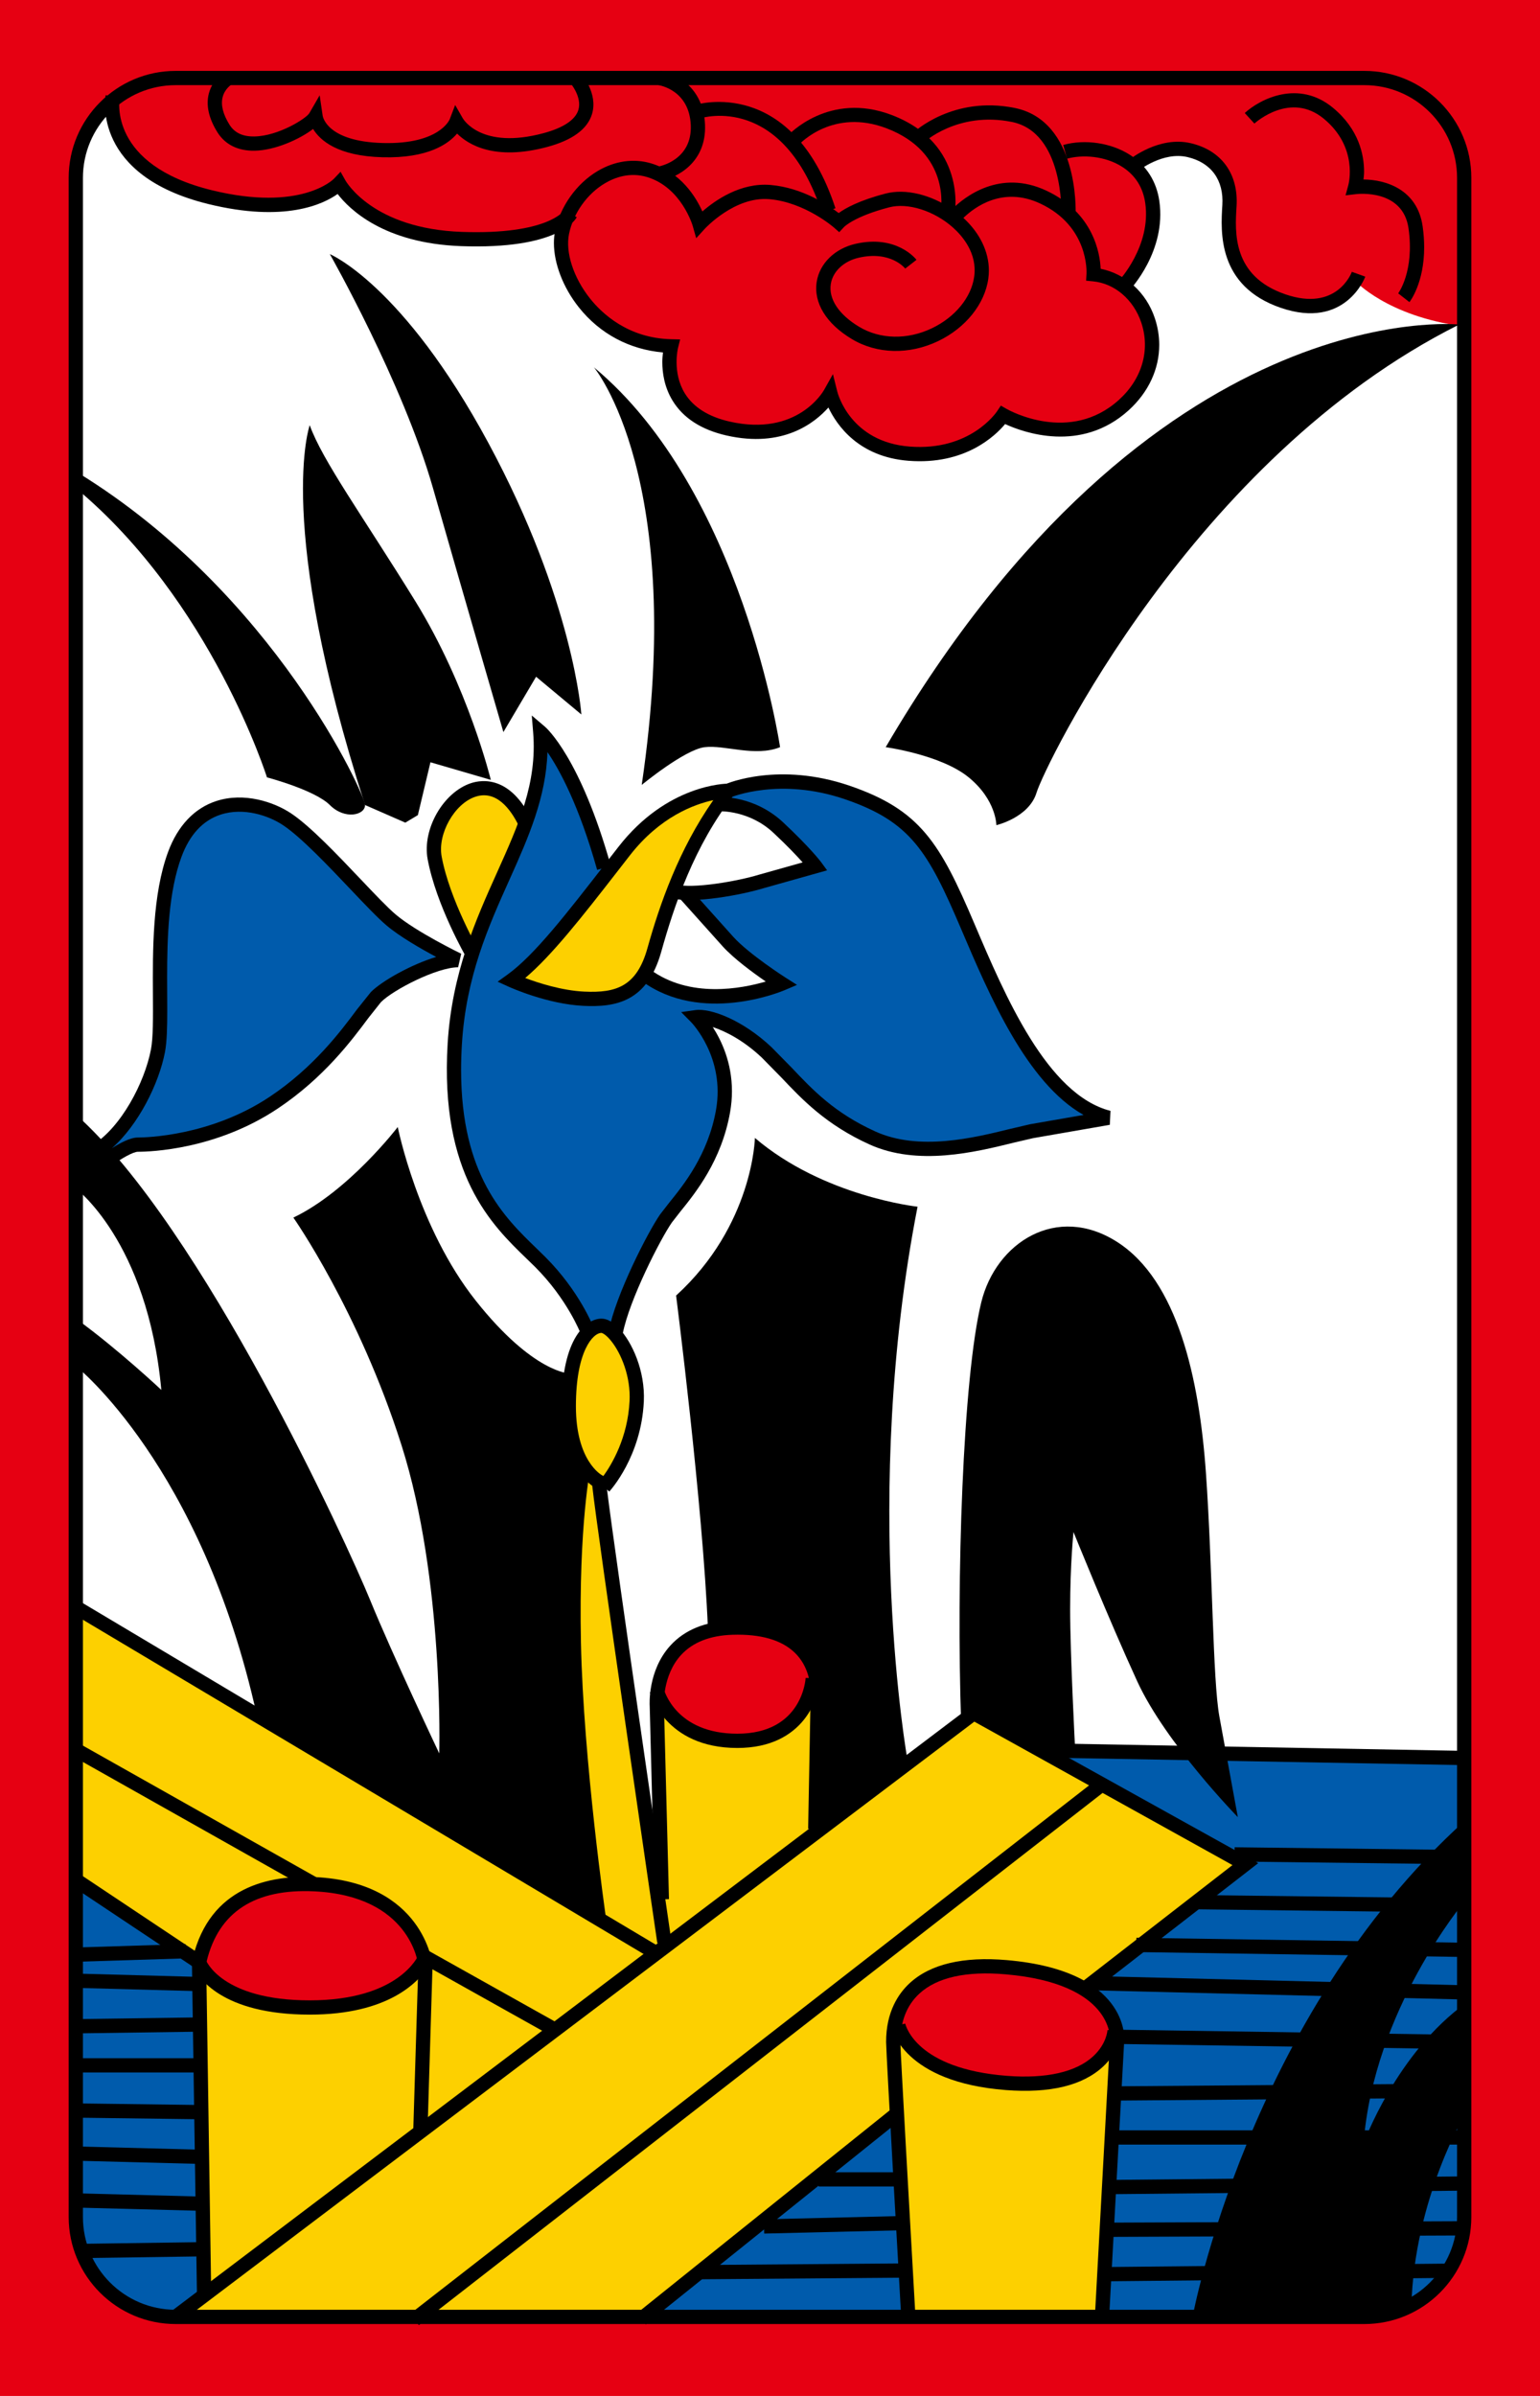 <?xml version="1.0" encoding="iso-8859-1"?>
<!-- Generator: Adobe Illustrator 19.1.0, SVG Export Plug-In . SVG Version: 6.00 Build 0)  -->
<svg version="1.1" id="&#xB808;&#xC774;&#xC5B4;_1" xmlns="http://www.w3.org/2000/svg" xmlns:xlink="http://www.w3.org/1999/xlink"
	 x="0px" y="0px" viewBox="0 0 153.07 238.11" style="enable-background:new 0 0 153.07 238.11;" xml:space="preserve">
<rect style="fill:#E60012;" width="153.07" height="238.11"/>
<g>
	<path style="fill:#FFFFFF;" d="M7.535,16.088v173.667l138.167,2.667V30.588l-6.167-16.5l-18.667-2.333h-12.833L17.201,7.588
		C17.201,7.588,9.535,7.755,7.535,16.088z"/>
	<path style="fill:#E60012;" d="M71.201,161.588c0,0-2.999,0.834-4.833,3.167c-1.833,2.333-0.833,4.5-0.833,4.5l0.833,3.5l5.5,1.667
		l6.833-0.667l4.667-4.667l-0.5-5.166l-2.833-1.834l-3.834-2.333L71.201,161.588z"/>
	<path style="fill:#E60012;" d="M47.201,191.755l-10.166-4.667l-8.334-2l-8.666,2.834l-5.334,6.666l9.834,8.167
		c0,0,13-2.333,13.5-2.5c0.5-0.167,7-4,7-4L47.201,191.755z"/>
	<path style="fill:#E60012;" d="M96.368,209.755l-6.5-4.667c0,0-3.666-2.666-2.833-3.833c0.833-1.167,3.833-7.333,3.833-7.333
		s7.333-1.334,8-1.334s11.167,2.334,11.167,2.334s5.833,7.833,5.833,8.333s-2.833,8.333-2.833,8.333l-10.167,1.5L96.368,209.755z"/>
	<path style="fill:#005BAC;" d="M44.785,94.88c0,0-2.75-1.375-5.375-3.25s-5.5-5.625-8.875-8.5s-6.75-4.75-10.75-1.875
		s-3.75,14.25-3.625,16.75s-0.375,6.375-1.25,9s-4.875,6.875-4.875,6.875l0.625,1.375c0,0,2-1.375,3-1.5s6.125-0.25,10.875-2.5
		s9.5-8.375,11.625-11s5.75-4.25,8.25-4.75L44.785,94.88z"/>
	<path style="fill:#005BAC;" d="M60.285,86.88c0,0-2.125-6-2.875-8s-3.5-5.125-3.75-5.625c0,0-0.125,4.125-0.625,5.625
		s-3.625,10-5.625,14.625s-3.875,14.5-1.25,21.25s5.875,8.875,7.75,11.125s4.125,4,4.5,6.375c0,0,1.625-0.875,2.875,0.25
		c0,0,2-6.375,3.625-9.5c1.625-3.125,5-5.125,6.625-11.125s-1.375-10.125-2.125-10.75c0,0,4.125,0.125,8.75,5.625
		s8.75,6.625,12.5,7.375s11.5-1.625,13.125-2s5.875-1.375,5.875-1.375s-3.25-1.125-5-3.25s-6.5-10.75-8.625-15.625
		s-3.5-9.75-10.375-12.625s-13.375-0.625-13.75-0.5s-0.125,1.125-0.125,1.125s3,0,5.25,2.125s3.875,3.875,3.875,3.875
		s-3,1-5.125,1.75s-7,1.375-8.625,0.75c0,0,3.25,2.5,5,4.875s4.25,4.375,5.5,4.5c0,0-2.75,1.5-6.5,1.375s-7.125-2.375-7.125-2.375
		s-0.625,1.875-3.5,2.25s-9.5-1.625-9.5-1.625l2.125-2L60.285,86.88z"/>
	<path style="fill:#005BAC;" d="M105.535,173.755l40,0.833v46.167c0,0-0.501,8-6.667,9s-19.833,0.5-19.833,0.5l-9.5-0.333
		l1.5-27.167c0,0-0.834-3.667-3.167-5l16-12.667l-18.833-10.166L105.535,173.755z"/>
	<polygon style="fill:#005BAC;" points="90.202,230.422 89.035,210.588 64.701,229.755 	"/>
	<path style="fill:#005BAC;" d="M7.535,186.588l12.333,8.667l0.667,32.667l-3.167,2.166c0,0-8.5-0.166-9.833-8.166V186.588z"/>
	<path style="fill:#FDD000;" d="M90.202,230.422l-1.334-27.167l0.167-1.667c0,0,2.667,5.168,11.167,5.334s10.833-4.167,10.833-4.167
		l-0.167,1.833l-1.333,25.334L90.202,230.422z"/>
	<path style="fill:#FDD000;" d="M17.368,230.088l3.167-2.166l-0.667-32.167c0,0,2.833,4.334,11.167,3.667
		c8.333-0.667,11.166-4.167,11.166-4.167l-0.333,16.667l54.667-41.5l27.333,14.666l-15.5,12.5c0,0-3.833-1.833-7.333-2.333
		s-12.333,0.333-12,6.333l0.167,8.334l-24.667,20.5l-41.834-0.334H17.368z"/>
	<path style="fill:#FDD000;" d="M66.201,193.755l-0.5-5.333l-0.166-19.167c0,0,2,3.999,7.5,3.833c5.5-0.166,7.667-4.833,7.667-4.833
		s0.499-0.499,0.666,0.667s-0.333,13.666-0.333,13.666L66.201,193.755z"/>
	<path style="fill:#FDD000;" d="M65.035,194.088l-22.834,17.334l-0.5-1.834l0.5-14.333c0,0-0.167-5.667-8-7.5
		c-7.833-1.833-13.666,2.167-14.333,7.5l-12.333-8.667l-0.167-26.833L65.035,194.088z"/>
	<path style="fill:#FDD000;" d="M59.368,131.755c0,0-2.833,1.167-3,6c-0.167,4.833,2,9.167,3.667,9.5c0,0,2.833-1.499,3.333-7.333
		S60.202,131.755,59.368,131.755z"/>
	<path style="fill:#FDD000;" d="M51.035,97.38c0,0,3.999,1.874,7.166,2.041s5.334-0.833,6.334-4c1-3.166,4.833-12.999,7.833-16.833
		c0,0-3.5-0.333-7.667,3c-4.166,3.333-8.833,10.833-8.833,10.833S51.868,97.005,51.035,97.38z"/>
	<path style="fill:#FDD000;" d="M46.868,94.088c0,0,3.334-7.166,4-9c0.667-1.833,1.5-3.833,1.5-3.833s-1.5-2.499-4.167-3.166
		c-2.666-0.667-5.333,3.499-5.166,6.333C43.201,87.255,46.868,94.088,46.868,94.088z"/>
	<path style="fill:#FDD000;" d="M65.035,194.088l-5.667-3.5c0,0-3.666-23.332-3.5-30.666c0.167-7.334,2-14.167,2-14.167l1.667,1.833
		l6.5,45.167C66.035,192.755,66.368,194.421,65.035,194.088z"/>
	<path style="fill:#E60012;" d="M10.701,10.255c0,0,0.334,6.667,8.834,9.167s14.166-1.167,14.166-1.167s7.167,9,22.167,4
		c0,0-0.833,10.333,10.667,12c0,0-0.834,5.833,4.166,7.833s10.501-1,11.834-3c0,0,0.166,5.167,7.333,6.167s9.834-4,9.834-4
		s8.666,4.167,13.333-2.167s-1.333-10.5-1.333-10.5s5.333-4.5,1.333-12.167c0,0,1.667-2.5,5.167-1.5s4,3.833,4,6
		s-0.334,6.334,4.166,8.667c4.5,2.333,8.334-1.667,8.334-1.667s3.166,3.5,10.666,4.5l0.334-15.833c0,0-0.666-8-9.5-8.833
		L17.201,7.588C17.201,7.588,13.034,7.755,10.701,10.255z"/>
	<path d="M17.456,7.046c-5.861,0-10.63,4.769-10.63,10.63v202.658c0,5.861,4.769,10.63,10.63,10.63h118.158
		c5.861,0,10.63-4.769,10.63-10.63V17.676c0-5.861-4.768-10.63-10.63-10.63H17.456z M8.243,220.334V17.676
		c0-5.08,4.133-9.213,9.213-9.213h118.158c5.08,0,9.212,4.133,9.212,9.213v202.658c0,5.08-4.132,9.212-9.212,9.212H17.456
		C12.376,229.546,8.243,225.414,8.243,220.334z"/>
	<path d="M7.785,47.005c19.5,12,28.5,32,28.5,33s-2,1.5-3.5,0s-6.25-2.75-6.25-2.75s-5.5-17.5-19-28.75L7.785,47.005z"/>
	<path d="M36.285,80.005l4,1.75l1.25-0.75l1.25-5.25l6,1.75c0,0-2.25-9.25-7.5-17.75s-9.25-14-10.5-17.5
		C30.785,42.255,27.285,52.005,36.285,80.005z"/>
	<path d="M50.035,72.755l3.25-5.5l4.5,3.75c0,0-0.75-11.25-9.25-27s-15.75-18.75-15.75-18.75s7.25,12.75,10.25,23.25
		S50.035,72.755,50.035,72.755z"/>
	<path d="M63.785,78.005c0,0,4.25-3.5,6.25-3.75s5,1,7.5,0c0,0-3.75-25.5-18.5-37.75C59.035,36.505,68.285,47.505,63.785,78.005z"/>
	<path d="M88.035,74.255c0,0,5.5,0.75,8.25,3s2.75,4.75,2.75,4.75s3.25-0.75,4-3.25s15.5-33.25,42-46.5
		C145.035,32.255,114.535,29.005,88.035,74.255z"/>
	<path d="M90.424,197.083c-1.078,0.992-2.36,2.815-2.348,5.862c0,1.068,1.441,26.277,1.502,27.35l1.414-0.08
		c-0.518-9.072-1.498-26.435-1.498-27.21c-0.009-2.098,0.627-3.717,1.89-4.88c1.753-1.613,4.643-2.257,8.59-1.914
		c10.582,0.92,10.369,6.267,10.354,6.493c-0.001,0.012-1.501,27.512-1.501,27.512l1.416,0.078l1.5-27.5
		c0.022-0.267,0.416-6.946-11.646-7.995C95.736,194.42,92.482,195.188,90.424,197.083z"/>
	<path d="M88.59,201.394c0.046,0.226,1.223,5.536,11.391,6.318c4.375,0.336,7.62-0.445,9.647-2.322
		c1.476-1.367,1.866-2.976,1.866-3.635h-1.418c0,0.013-0.06,1.344-1.411,2.595c-1.701,1.575-4.667,2.249-8.575,1.948
		c-9.011-0.692-10.07-5.006-10.111-5.189L88.59,201.394z"/>
	
		<rect x="74.826" y="160.498" transform="matrix(-0.614 -0.789 0.789 -0.614 -39.057 388.654)" width="1.418" height="86.763"/>
	<path d="M96.357,169.689l-79.328,60l0.854,1.131c0,0,78.231-59.17,78.961-59.722c0.755,0.42,23.937,13.298,25.658,14.255
		c-1.513,1.173-15.974,12.394-15.974,12.394l38.988,0.966l0.035-1.416c0,0-31.452-0.78-35.012-0.868
		c2.527-1.962,14.526-11.271,14.526-11.271l-28.342-15.746L96.357,169.689z"/>
	
		<rect x="75.702" y="204.196" transform="matrix(-0.626 -0.78 0.78 -0.626 -47.694 417.874)" width="1.417" height="32.367"/>
	<path d="M19.168,194.563l-0.079,0.31l-0.013,0.143l0.5,33l1.417-0.021c0,0-0.495-32.721-0.498-32.906
		c0.024-0.092,0.05-0.188,0.05-0.188c1.195-4.892,4.797-7.225,10.705-6.938c9.479,0.462,10.3,7.082,10.33,7.365
		c-0.007,0.001-0.504,16.405-0.504,16.405l1.417,0.043l0.5-16.5c-0.011-0.173-0.938-8.206-11.674-8.73
		C26.725,186.323,20.886,187.532,19.168,194.563z"/>
	
		<rect x="2.821" y="176.172" transform="matrix(-0.859 -0.512 0.512 -0.859 -23.06 347.412)" width="66.928" height="1.417"/>
	<path d="M7.392,187.595c0,0,11.489,7.659,11.826,7.884c0.469,1,2.804,4.735,11.567,4.735c7.872,0,10.83-3.292,11.764-4.749
		c1.104,0.618,11.89,6.658,11.89,6.658l0.692-1.236l-13.193-7.389l-0.309,0.738c-0.078,0.187-2.008,4.56-10.844,4.56
		c-8.779,0-10.316-3.982-10.331-4.023l-0.079-0.22l-0.197-0.138l-12-8L7.392,187.595z"/>
	
		<rect x="6.046" y="179.921" transform="matrix(-0.871 -0.491 0.491 -0.871 -52.164 347.567)" width="26.978" height="1.417"/>
	<path d="M56.326,163.27c0.248,11.906,2.485,27.432,2.508,27.587l1.402-0.203c-0.022-0.155-2.247-15.596-2.493-27.413
		c-0.244-11.752,0.972-17.528,0.984-17.585l-1.385-0.301C57.291,145.593,56.077,151.323,56.326,163.27z"/>
	<path d="M55.826,139.755c0,5.243,2.187,7.296,3.041,7.904c0.484,4.514,6.217,43.74,6.467,45.448l1.402-0.205
		c-0.06-0.404-5.606-38.364-6.4-44.869c0.073,0.067,0.22,0.202,0.22,0.202c0.13-0.141,3.178-3.502,3.437-8.946
		c0.147-3.073-1.183-5.936-2.478-7.296c-0.599-0.628-1.181-0.947-1.73-0.947C58.314,131.046,55.826,132.881,55.826,139.755z
		 M59.859,146.625c-0.106-0.057-2.616-1.45-2.616-6.87c0-5.509,1.713-7.291,2.542-7.291c0.066,0.003,0.35,0.116,0.771,0.579
		c1.004,1.103,2.031,3.344,2.031,5.773c0,0.135-0.003,0.27-0.01,0.404c-0.175,3.676-1.789,6.344-2.601,7.466
		C59.924,146.659,59.859,146.625,59.859,146.625z"/>
	<path d="M72.763,161.047c-2.646,0.082-4.712,0.924-6.141,2.499c-2.251,2.483-2.054,5.863-2.044,6.006l0,0
		c0,0.023,0.498,19.222,0.498,19.222l1.417-0.037l-0.5-19.25c-0.003-0.056-0.161-2.969,1.688-4.997
		c1.16-1.274,2.886-1.956,5.126-2.026c2.797-0.087,4.88,0.514,6.192,1.784c1.372,1.331,1.577,3.082,1.577,4.008l-0.25,13.487
		l1.418,0.025l0.25-13.5c0-1.162-0.262-3.344-2.009-5.038C78.388,161.682,75.957,160.946,72.763,161.047z"/>
	<path d="M80.076,166.755c0,0.056-0.292,5.541-6.791,5.541c-6.081,0-7.266-4.284-7.313-4.466l-1.374,0.347
		c0.014,0.056,1.468,5.537,8.687,5.537c6.7,0,8.209-5.153,8.209-6.959H80.076z"/>
	<path d="M118.535,230.255c0,0,5.5-29.75,27-49.25v8c0,0-9,10.75-10,24c0,0,3.25-9,10.25-14v10.75c0,0-5.25,8.75-5.5,19.5
		c0,0-2.592,0.75-4.671,1H118.535z"/>
	
		<rect x="103.532" y="173.671" transform="matrix(-1 -0.018 0.018 -1 245.937 350.955)" width="42.007" height="1.418"/>
	
		<rect x="122.784" y="183.671" transform="matrix(-1 -0.012 0.012 -1 263.534 370.387)" width="20.252" height="1.418"/>
	
		<rect x="118.784" y="188.421" transform="matrix(-1 -0.012 0.012 -1 255.476 379.837)" width="20.252" height="1.418"/>
	
		<rect x="113.033" y="192.796" transform="matrix(-1 -0.015 0.015 -1 255.578 388.976)" width="32.504" height="1.418"/>
	
		<rect x="111.283" y="202.046" transform="matrix(-1 -0.015 0.015 -1 253.847 407.363)" width="34.254" height="1.418"/>
	<rect x="125.201" y="192.754" transform="matrix(-0.008 -1 1 -0.008 -80.924 335.501)" width="1.418" height="30.251"/>
	<rect x="110.702" y="211.713" width="34.5" height="1.418"/>
	<rect x="127.243" y="199.504" transform="matrix(-0.01 -1 1 -0.01 -88.056 347.3)" width="1.418" height="35.502"/>
	<rect x="127.243" y="203.755" transform="matrix(-0.004 -1 1 -0.004 -93.028 350.362)" width="1.418" height="35.5"/>
	<rect x="126.076" y="209.004" transform="matrix(-0.01 -1 1 -0.01 -97.901 354.884)" width="1.418" height="33.836"/>
	<rect x="79.159" y="215.504" transform="matrix(-0.008 -1 1 -0.008 -145.137 307.399)" width="1.418" height="20.335"/>
	
		<rect x="82.16" y="214.087" transform="matrix(-0.024 -1 1 -0.024 -136.155 309.271)" width="1.416" height="14.003"/>
	<rect x="81.368" y="215.879" width="8" height="1.418"/>
	<rect x="12.327" y="188.752" transform="matrix(-0.031 -1 1 -0.031 -180.556 213.132)" width="1.417" height="10.672"/>
	<rect x="7.699" y="196.38" transform="matrix(-1 -0.027 0.027 -1 22.412 394.479)" width="12.337" height="1.417"/>
	
		<rect x="12.826" y="195.171" transform="matrix(-0.014 -1 1 -0.014 -187.599 217.64)" width="1.418" height="12.334"/>
	<rect x="7.701" y="204.546" width="12.5" height="1.418"/>
	<rect x="7.534" y="209.129" transform="matrix(-1 -0.013 0.013 -1 24.765 419.842)" width="12.501" height="1.418"/>
	<rect x="7.533" y="213.547" transform="matrix(-1 -0.026 0.026 -1 22.084 428.801)" width="12.67" height="1.416"/>
	<rect x="7.533" y="218.213" transform="matrix(-1 -0.026 0.026 -1 22.22 438.131)" width="12.837" height="1.416"/>
	
		<rect x="13.576" y="217.754" transform="matrix(-0.014 -1 1 -0.014 -209.169 241.03)" width="1.418" height="11.834"/>
	<path d="M95.535,171.255l1.25-1l5.75,3.167c0,0,0.499,0.667,4.333,0.5c0,0-0.5-9.5-0.5-14s0.334-7.667,0.334-7.667
		s3.5,8.666,6.333,14.833c2.833,6.167,10,13.5,10,13.5s-1.166-6.334-1.833-10c-0.667-3.666-0.668-14.666-1.334-24.166
		s-2.833-19.166-8.833-23s-12.049,0.062-13.5,6C95.702,136.922,95.035,156.922,95.535,171.255z"/>
	<path d="M70.368,161.922c0,0,2.833-0.334,5.833,0.166s5.001,1.834,5.084,6.167c0.083,4.333-0.25,12.833-0.25,12.833
		s0.166,0.668,1.333-0.166s7.834-6,7.834-6s-4.666-25.999,1-55c0,0-9.333-1-16.167-6.834c0,0-0.167,8.667-7.834,15.667
		C67.201,128.755,69.868,149.589,70.368,161.922z"/>
	<path d="M59.035,190.63l0.5-1.25c0,0-4.375-17.125-1.5-43.375c0,0-1.875-3-1.375-9.5c0,0-3.625,0-9.375-7.25
		s-7.75-17.25-7.75-17.25s-4.875,6.375-10.375,9c0,0,6.5,9.25,10.75,22.625s3.75,30.625,3.75,30.625s-4.625-9.75-6.875-15.25
		s-16.625-37-29.25-48.25l-0.125,7.25c0,0,7.25,5.25,8.625,20.125c0,0-4.25-4-8.375-7l-0.125,4.625c0,0,12.5,9.875,18,34.75
		L59.035,190.63z"/>
	<path d="M21.495,79.608c-2.174,0.708-3.831,2.461-4.792,5.068c-1.561,4.238-1.528,9.771-1.502,14.216
		c0.013,2.275,0.025,4.239-0.196,5.396c-0.631,3.314-2.988,7.785-5.84,9.528l-0.914,0.559l2.46,1.757l0.415-0.311
		c0.873-0.653,2.106-1.358,2.575-1.358c1.247,0,7.775-0.206,13.894-4.285c4.595-3.063,7.369-6.79,9.027-9.016l1.247-1.573
		c1.24-1.24,5.579-3.46,7.666-3.46l0.308-1.347c-0.045-0.021-4.444-2.15-6.517-3.903c-0.802-0.678-2.099-2.045-3.472-3.492
		c-2.35-2.475-5.012-5.28-6.927-6.557C27.233,79.702,24.271,78.704,21.495,79.608z M16.397,104.554
		c0.191-1.002,0.227-2.446,0.227-4.139c0-0.491-0.003-1.002-0.006-1.53c-0.004-0.58-0.007-1.179-0.007-1.792
		c0-3.959,0.146-8.465,1.422-11.926c0.817-2.217,2.129-3.634,3.9-4.211c2.293-0.747,4.778,0.102,6.208,1.056
		c1.783,1.188,4.501,4.052,6.684,6.353c1.461,1.54,2.724,2.87,3.585,3.598c1.321,1.118,3.422,2.324,4.946,3.138
		c-2.466,0.741-5.389,2.385-6.49,3.487l-1.382,1.729c-1.604,2.152-4.286,5.755-8.677,8.682c-5.901,3.934-12.387,4.048-13.108,4.048
		c-0.776,0-1.83,0.587-2.583,1.071C13.74,111.815,15.799,107.7,16.397,104.554z"/>
	<path d="M72.368,77.88c-0.245,0-6.068,0.071-10.892,6.273l-1.149,1.479c-4.026,5.19-7.207,9.289-9.874,11.215l-0.989,0.715
		l1.111,0.505c0.154,0.07,3.832,1.726,7.426,1.896c3.188,0.151,6.328-0.392,7.717-5.351c1.291-4.614,3.278-10.556,7.209-15.588
		l0.895-1.145H72.368z M61.447,86.5l1.148-1.477c2.997-3.854,6.409-5.094,8.305-5.506c-3.434,4.908-5.332,10.372-6.547,14.713
		c-1.066,3.81-3.111,4.467-6.284,4.316c-2.241-0.106-4.563-0.863-5.863-1.352C54.821,94.976,57.778,91.229,61.447,86.5z"/>
	<path d="M71.498,79.214l0.071,1.415c0.029-0.001,2.915-0.106,5.314,2.143c1.432,1.342,2.337,2.306,2.896,2.934
		c-1.374,0.386-4.286,1.206-4.286,1.206c-2.229,0.685-6.665,1.432-8.271,0.994l-0.373,1.367c2.044,0.558,6.911-0.345,9.061-1.006
		l6.301-1.772l-0.608-0.831c-0.043-0.056-1.068-1.412-3.749-3.925C74.999,79.062,71.64,79.206,71.498,79.214z"/>
	<path d="M67.505,89.226l4.339,4.839c1.114,1.226,3.022,2.622,4.269,3.48c-2.379,0.701-7.543,1.708-11.491-1.195l-0.84,1.142
		c5.924,4.356,13.862,1.058,14.197,0.915l1.239-0.527l-1.136-0.723c-0.036-0.023-3.606-2.305-5.189-4.045l-4.328-4.828
		L67.505,89.226z"/>
	<path d="M72.087,77.938l0.562,1.301c0.048-0.021,4.857-2.022,11.324,0.186c6.521,2.227,8.263,5.151,11.577,12.94
		c2.796,6.571,6.513,15.264,12.152,18.438c-2.273,0.396-5.306,0.923-5.306,0.923l-1.984,0.463c-3.607,0.89-9.06,2.234-13.417,0.254
		c-4.058-1.845-6.217-4.127-8.306-6.335l-2.002-2.037c-2.857-2.689-6.041-3.906-7.586-3.686l-1.396,0.199l0.993,1.002
		c0.034,0.034,3.392,3.495,2.472,8.71c-0.785,4.446-3.218,7.455-4.672,9.252l-0.878,1.131c-1.185,1.693-4.428,7.995-5.116,11.607
		l1.393,0.266c0.643-3.372,3.784-9.487,4.885-11.061l0.819-1.052c1.54-1.904,4.116-5.092,4.965-9.898
		c0.129-0.73,0.186-1.429,0.186-2.093c0-2.846-1.04-5.034-1.907-6.377c1.284,0.418,3.067,1.331,4.871,3.03l1.944,1.979
		c2.08,2.199,4.439,4.691,8.749,6.65c4.805,2.185,10.545,0.769,14.343-0.168l1.922-0.449l7.636-1.327l0.068-1.387
		c-6.301-1.615-10.476-11.427-13.523-18.591c-3.427-8.054-5.386-11.323-12.423-13.727C77.419,75.69,72.301,77.846,72.087,77.938z"/>
	<path d="M52.995,72.812c0.403,5.007-1.448,9.129-3.593,13.901c-2.103,4.679-4.485,9.982-4.908,16.999
		c-0.785,13.034,4.413,18.055,7.854,21.379l0.853,0.832c3.176,3.177,4.493,6.552,4.506,6.585l1.324-0.505
		c-0.057-0.149-1.427-3.68-4.828-7.082l-0.869-0.85c-3.202-3.093-7.503-7.246-7.503-17.74c0-0.806,0.025-1.65,0.079-2.534
		c0.407-6.757,2.633-11.712,4.786-16.503c1.854-4.124,3.573-8.064,3.718-12.547c1.198,1.744,3.131,5.27,4.939,11.7l1.364-0.384
		c-3.023-10.751-6.413-13.727-6.557-13.848l-1.303-1.107L52.995,72.812z"/>
	<path d="M46.809,77.832c-2.762,0.912-4.854,4.582-4.304,7.552c0.846,4.568,3.792,9.678,3.917,9.894l1.226-0.712
		c-0.029-0.05-2.949-5.116-3.749-9.439c-0.419-2.26,1.274-5.261,3.354-5.948c2.063-0.681,3.483,1.195,4.312,2.889l1.273-0.623
		C50.709,77.09,47.912,77.468,46.809,77.832z"/>
	<path d="M59.406,16.996c-2.105,1.248-3.726,3.527-4.231,5.948c-0.08,0.382-0.118,0.787-0.118,1.207
		c0,2.028,0.904,4.415,2.476,6.391c2.116,2.663,5.074,4.197,8.365,4.484c-0.032,0.275-0.068,0.567-0.068,0.954
		c0,1.071,0.201,2.493,1.022,3.837c1.056,1.729,2.859,2.894,5.359,3.462c5.599,1.272,8.769-1.245,10.129-2.78
		c0.85,1.785,3.015,4.914,7.974,5.295c5.598,0.431,8.603-2.469,9.59-3.651c1.775,0.817,7.534,2.933,12.274-1.364
		c1.989-1.802,3.045-4.116,3.045-6.505c0-0.88-0.143-1.77-0.436-2.649c-0.865-2.6-2.95-4.425-5.386-4.913
		c-0.066-1.492-0.687-5.557-5.398-7.766c-4.621-2.166-8.128,0.615-9.368,1.842c-2.096-1.438-4.618-2.073-6.611-1.553
		c-2.637,0.688-4.002,1.458-4.662,1.939c-1.012-0.778-3.585-2.515-6.765-2.792c-3.003-0.261-5.549,1.554-6.784,2.634
		c-0.634-1.418-2.111-3.872-5.071-4.773C63.009,15.716,61.114,15.983,59.406,16.996z M72.525,41.897
		c-2.107-0.479-3.606-1.423-4.457-2.807c-1.268-2.063-0.686-4.471-0.68-4.496l0.215-0.86l-0.887-0.022
		c-4.3-0.096-6.905-2.58-8.075-4.053c-1.646-2.07-2.462-4.593-2.079-6.427c0.426-2.044,1.792-3.967,3.566-5.018
		c0.963-0.571,2.474-1.141,4.2-0.615c3.403,1.035,4.513,4.809,4.523,4.848l0.349,1.225l0.858-0.941
		c0.029-0.032,2.985-3.235,6.414-2.937c3.543,0.308,6.395,2.799,6.425,2.824l0.518,0.457l0.48-0.516
		c0.01-0.011,1.003-1.045,4.484-1.954c1.858-0.484,4.464,0.339,6.337,2.003c0.928,0.825,2.437,2.555,2.115,4.882
		c-0.284,2.061-1.892,4.026-4.195,5.129c-2.439,1.168-5.145,1.116-7.238-0.14c-2.029-1.218-3.057-2.771-2.818-4.262
		c0.198-1.245,1.289-2.268,2.778-2.606c3.143-0.714,4.559,1.006,4.618,1.08l1.119-0.869c-0.079-0.104-1.989-2.516-6.052-1.593
		c-2.057,0.467-3.573,1.945-3.863,3.764c-0.335,2.092,0.937,4.17,3.489,5.702c2.502,1.501,5.709,1.577,8.579,0.203
		c2.728-1.306,4.639-3.687,4.987-6.214c0.037-0.267,0.055-0.534,0.055-0.801c0-1.872-0.902-3.731-2.532-5.226
		c1.093-1.062,3.9-3.182,7.642-1.428c4.811,2.255,4.604,6.79,4.594,6.981l-0.04,0.683l0.681,0.066
		c2.155,0.202,4.042,1.816,4.807,4.112c0.904,2.717,0.076,5.579-2.216,7.658c-4.878,4.42-10.918,1.055-11.172,0.91l-0.575-0.329
		l-0.369,0.553c-0.108,0.163-2.714,3.977-8.688,3.517c-5.885-0.453-7.148-5.258-7.199-5.462l-0.434-1.737l-0.875,1.563
		C81.809,38.937,79.218,43.418,72.525,41.897z"/>
	<path d="M105.679,14.406l0.379,1.365c1.484-0.412,3.772-0.311,5.537,0.843c1.265,0.827,2.019,2.029,2.239,3.574
		c0.608,4.258-2.612,7.71-2.646,7.744l1.026,0.978c0.152-0.16,3.729-3.972,3.021-8.922c-0.276-1.939-1.268-3.516-2.866-4.561
		C110.492,14.2,107.865,13.798,105.679,14.406z"/>
	<path d="M112.255,15.872l0.894,1.101c0.023-0.02,2.44-1.938,4.892-1.361c2.351,0.553,3.609,2.29,3.455,4.766
		c-0.166,2.64-0.505,8.05,5.811,10.215c6.42,2.201,8.378-3.045,8.396-3.099l-1.333-0.48c-0.06,0.164-1.531,3.978-6.604,2.238
		c-5.292-1.814-5.021-6.153-4.857-8.745c0.202-3.227-1.497-5.557-4.543-6.274C115.229,13.493,112.375,15.774,112.255,15.872z"/>
	<path d="M123.724,11.232l0.956,1.046c0.146-0.132,3.603-3.205,6.904-0.477c3.412,2.819,2.477,6.446,2.434,6.599l-0.275,1.015
		l1.046-0.123c0.189-0.023,4.652-0.516,5.212,3.396c0.609,4.267-1.01,6.444-1.026,6.466l1.117,0.872
		c0.07-0.089,1.465-1.911,1.465-5.448c0-0.641-0.045-1.337-0.153-2.09c-0.526-3.684-3.692-4.636-5.88-4.651
		c0.025-0.243,0.06-0.461,0.06-0.78c0-1.653-0.502-4.206-3.097-6.349C129.078,7.893,125.265,9.82,123.724,11.232z"/>
	<path d="M65.436,8.457c0.126,0.018,3.085,0.494,3.225,3.993c0.14,3.474-3.106,4.082-3.244,4.106l0.235,1.398
		c1.597-0.267,4.577-1.771,4.425-5.561c-0.15-3.765-2.974-5.14-4.445-5.34L65.436,8.457z"/>
	<path d="M20.699,20.276c7.614,1.871,11.449,0.007,12.86-0.997c1.131,1.474,4.556,4.907,12.283,5.183
		c9.503,0.34,11.311-2.546,11.485-2.876l-1.241-0.684c-0.016,0.025-1.619,2.45-10.193,2.144c-8.768-0.313-11.462-4.939-11.572-5.136
		L33.85,17.07l-0.668,0.703c-0.031,0.033-3.252,3.311-12.145,1.127c-10.229-2.513-9.187-8.914-9.139-9.185l-1.394-0.254
		C10.445,9.786,9.189,17.449,20.699,20.276z"/>
	<path d="M20.758,9.293c-0.299,1.161-0.016,2.451,0.841,3.835c0.768,1.24,2.053,1.88,3.717,1.85
		c2.032-0.036,4.479-1.145,5.804-2.162c0.689,1.13,2.43,2.696,6.898,2.813c4.533,0.12,6.547-1.33,7.414-2.353
		c1.114,1.104,3.742,2.727,8.954,1.329c2.508-0.673,4.008-1.774,4.459-3.273c0.619-2.059-1.041-3.967-1.111-4.047l-1.063,0.938
		c0.013,0.014,1.211,1.407,0.815,2.707c-0.299,0.981-1.497,1.779-3.467,2.307c-6.148,1.649-7.957-1.365-8.03-1.494l-0.748-1.306
		L44.7,11.852c-0.009,0.025-1.011,2.509-6.646,2.361c-5.54-0.146-5.967-2.608-5.982-2.712l-0.299-2.029l-1.02,1.766
		c-0.301,0.527-3.065,2.282-5.463,2.324c-1.169,0.021-1.982-0.365-2.486-1.179c-0.64-1.033-0.868-1.947-0.678-2.715
		c0.215-0.869,0.899-1.281,0.929-1.298l-0.7-1.232C22.305,7.165,21.133,7.838,20.758,9.293z"/>
	<path d="M69.152,10.414l0.431,1.35c0.334-0.104,8.228-2.428,12.112,9.379l1.346-0.442C78.704,7.517,69.247,10.383,69.152,10.414z"
		/>
	<path d="M78.343,13.447l1.05,0.951c0.138-0.151,3.432-3.664,8.724-1.648c6.341,2.416,5.431,7.976,5.389,8.212l1.395,0.254
		c0.013-0.069,1.187-6.946-6.279-9.79C82.401,9.057,78.382,13.402,78.343,13.447z"/>
	<path d="M90.713,13.242l0.978,1.026c0.14-0.132,3.494-3.228,8.873-2.152c5.168,1.034,4.934,9.031,4.931,9.112l1.416,0.054
		c0.015-0.379,0.283-9.285-6.069-10.556C94.717,9.501,90.873,13.089,90.713,13.242z"/>
</g>
</svg>
